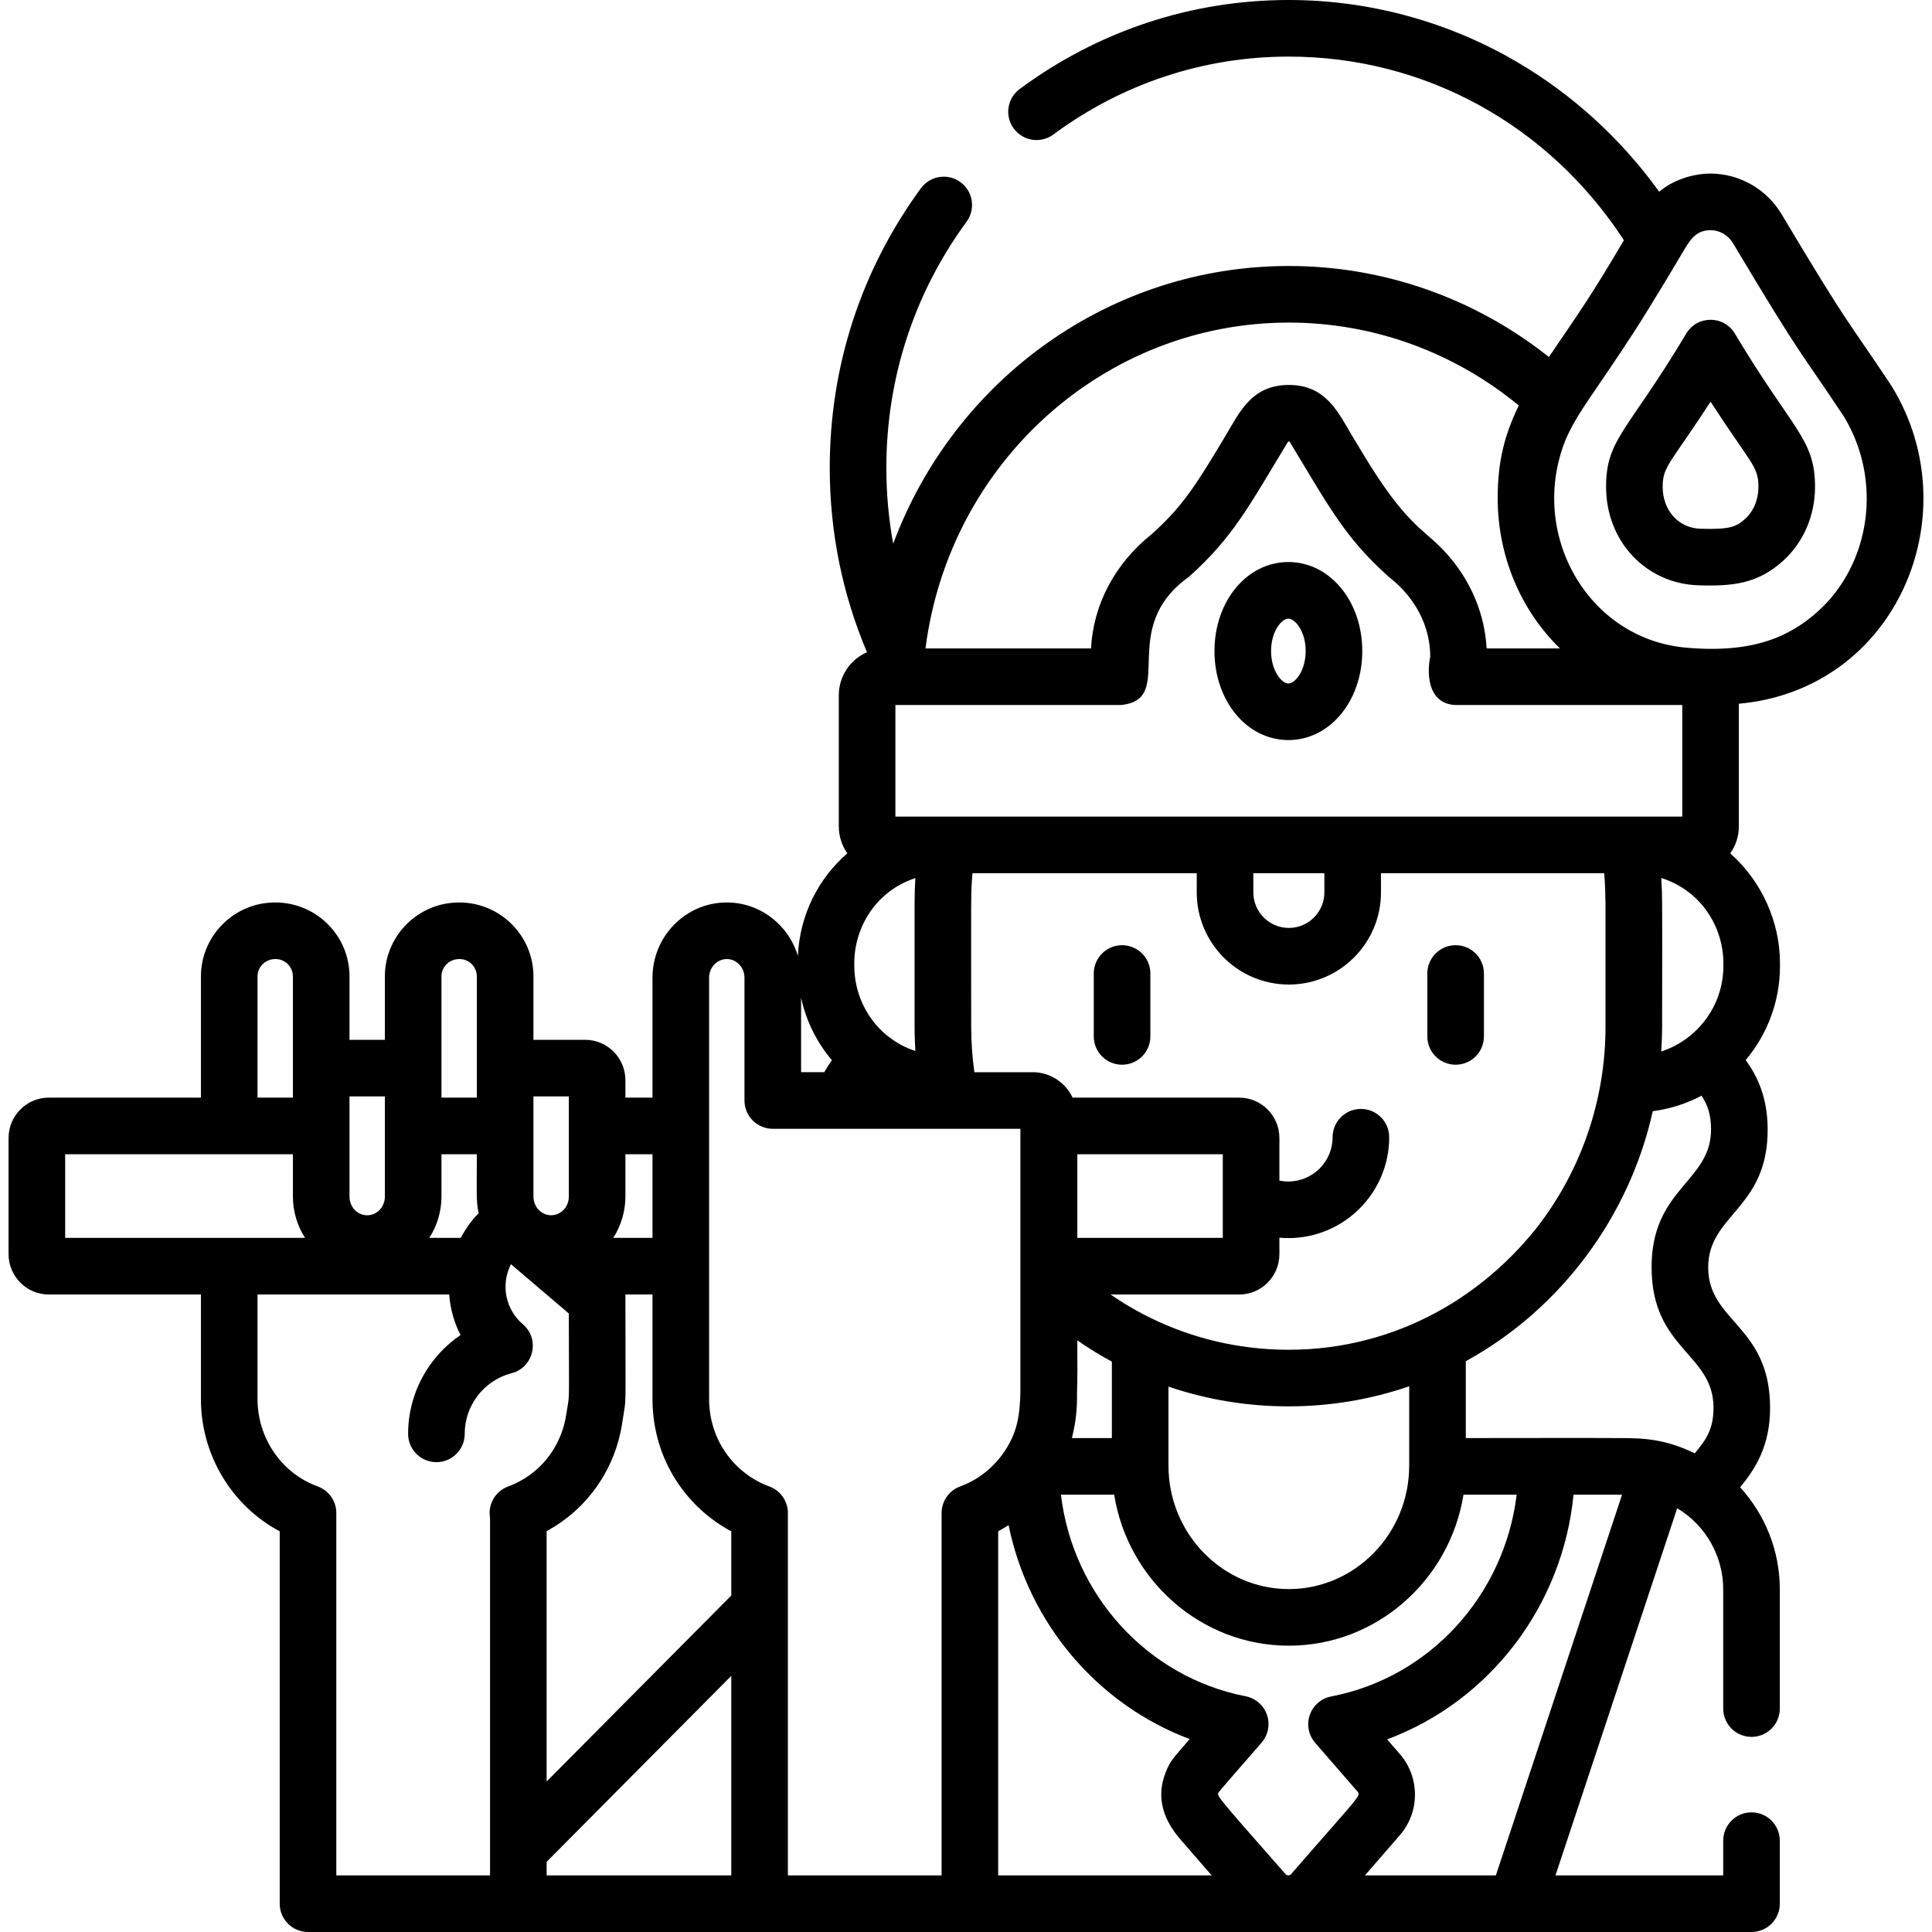 <svg id="Capa_1" enable-background="new 0 0 512 512" height="512" viewBox="0 0 512 512" width="512" xmlns="http://www.w3.org/2000/svg"><g><path d="m501.429 102.53c-.048-.079-.098-.157-.148-.233-12.174-18.4-10.437-14.193-29.15-45.546-3.957-6.629-11.166-10.749-18.814-10.749-4.621 0-9.564 1.638-12.953 4.284-.233.171-.456.34-.671.509-10.032-13.926-22.857-25.675-37.573-34.315-18.362-10.782-39.305-16.48-60.567-16.48-25.795 0-50.457 8.156-71.318 23.585-3.33 2.463-4.033 7.16-1.57 10.49 2.465 3.331 7.159 4.033 10.49 1.57 18.261-13.506 39.838-20.645 62.398-20.645 36.032 0 68.909 18.107 88.802 48.667-8.981 15.215-11.433 18.491-19.881 30.945-19.63-15.602-43.804-24.123-68.921-24.123-47.209 0-88.554 29.9-104.847 73.605-1.207-6.583-1.814-13.301-1.814-20.122 0-23.702 7.352-46.251 21.261-65.212 2.449-3.34 1.729-8.033-1.611-10.483-3.339-2.449-8.034-1.729-10.483 1.611-15.81 21.551-24.166 47.169-24.166 74.084 0 16.979 3.323 33.407 9.867 48.877-4.387 1.904-7.468 6.302-7.468 11.414v34.726c0 2.661.842 5.123 2.26 7.146-7.675 6.673-12.597 16.272-13.107 27.186-2.452-8.183-9.966-14.159-18.838-14.159-10.855 0-19.687 8.942-19.687 19.934v31.79h-7.178v-4.607c0-5.911-4.78-10.719-10.655-10.719h-13.718v-16.806c0-10.771-8.736-19.539-19.585-19.591-.521-.003-1.17.03-1.648.066-10.172.75-18.141 9.327-18.141 19.525v16.806h-9.373v-16.806c0-10.771-8.736-19.54-19.585-19.591-.522-.003-1.169.03-1.648.066-10.172.75-18.141 9.327-18.141 19.525v32.132h-40.324c-5.876 0-10.656 4.809-10.656 10.72v30.731c0 5.911 4.78 10.719 10.656 10.719h40.323v27.717c0 14.822 8.204 28.297 20.88 35.043v98.684c0 4.142 3.357 7.5 7.5 7.5h382.544c4.143 0 7.5-3.358 7.5-7.5v-16.706c0-4.142-3.357-7.5-7.5-7.5s-7.5 3.358-7.5 7.5v9.206h-44.449c3.646-10.999 29.429-88.78 32.255-97.305 7.741 4.666 12.194 12.899 12.194 21.521v31.578c0 4.142 3.357 7.5 7.5 7.5s7.5-3.358 7.5-7.5v-31.578c0-10.29-3.928-19.858-10.519-27.07 3.937-4.775 8.031-10.929 7.94-21.391-.188-21.415-16.28-22.491-16.403-36.713-.126-14.232 15.944-15.586 15.758-37.014-.073-8.283-2.721-13.817-5.816-18.097 5.661-6.743 9.079-15.43 9.079-24.903v-.825c0-10.665-4.678-21.532-13.175-29.041 1.43-2.029 2.281-4.501 2.281-7.174v-32.49c41.734-3.746 61.282-50.073 40.613-83.968zm-88.029 69.31h-19.429c-.557-10.21-5.063-19.866-12.677-27.288-4.432-4.321-9.249-6.613-19.234-22.892-1.13-1.842-2.317-3.818-3.611-5.974-3.772-6.283-6.943-13.671-16.895-13.671s0 0 0 0c-9.986 0-13.182 7.493-16.906 13.688-7.304 12.163-10.993 18.306-19.381 25.809-9.836 7.822-15.537 18.734-16.137 30.329h-43.866c6.303-49.312 47.475-86.352 96.289-86.352 22.273 0 43.738 7.779 60.936 21.972-3.803 7.865-5.584 14.81-5.584 24.587 0 14.921 5.816 29.374 16.495 39.792zm-62.428 59.57v5.09c0 5.19-4.223 9.413-9.413 9.413-5.189 0-9.412-4.223-9.412-9.413v-5.09zm-9.413 29.503c13.462 0 24.413-10.952 24.413-24.413v-5.09h59.161c.243 2.733.309 5.586.344 8.359v32.328c0 18.893-6.116 37.655-18.14 53.159-16.928 21.336-42.528 34.059-71.115 32.283-.144-.009-.288-.021-.432-.03-12.26-.827-24.091-4.336-34.744-10.266-.007-.004-.013-.01-.021-.014-2.299-1.282-4.532-2.679-6.7-4.173h34.1c5.86 0 10.629-4.796 10.629-10.691v-4.369c.784.068 1.572.112 2.368.112 14.739 0 26.73-11.991 26.73-26.731 0-4.142-3.357-7.5-7.5-7.5s-7.5 3.358-7.5 7.5c0 6.468-5.263 11.731-11.73 11.731-.806 0-1.596-.086-2.368-.244v-11.285c0-5.896-4.769-10.692-10.629-10.692h-44.168c-1.989-4.204-6.165-6.741-10.55-6.741h-15.485c-.548-3.972-.847-7.968-.847-12.047 0-35.217-.131-35.169.349-40.687h59.424v5.09c-.001 13.459 10.95 24.411 24.411 24.411zm88.301 135.206-33.441 100.881h-34.696l9.273-10.686c5.308-6.115 5.308-15.339 0-21.455l-3.392-3.908c27.121-10.093 46.506-35.296 49.399-64.842.001 0 12.647.006 12.857.01zm-89.185 100.536c-.009-.01-.018-.02-.033-.037-18.933-21.531-18.149-20.631-17.678-21.631l.021-.047c.799-1.029 4.235-4.929 11.349-13.129 1.755-2.021 2.299-4.825 1.428-7.356s-3.025-4.406-5.652-4.92c-26.182-5.119-45.797-26.995-48.951-53.426h14.11c3.631 22.646 23.038 40.015 46.284 40.015s42.655-17.367 46.285-40.015h14.092c-3.222 26.542-22.918 48.438-49.148 53.466-2.634.505-4.798 2.377-5.675 4.912-.878 2.535-.335 5.345 1.423 7.37l11.139 12.834c1.107 1.275.894.762-17.485 21.941-.21.241-.463.365-.752.368-.307.017-.544-.113-.757-.345zm32.777-129.278v21.128c0 .024-.004.047-.004.071-.078 17.947-14.387 32.547-31.895 32.547-17.509 0-31.816-14.601-31.894-32.547 0-.03-.004-.059-.005-.089v-21.026c20.625 7.049 43.441 6.95 63.798-.084zm-89.103 12.472c.802-3.35 1.134-6.913 1.064-10.432.139-3.956.123-8.571.081-14.207 2.959 2.057 6.018 3.936 9.16 5.643v20.255h-10.584c.1-.413.192-.833.279-1.259zm172.361-123.822c0 10.517-6.91 19.516-16.45 22.626.09-1.375.216-4.42.216-6.557-.008-11.644.077-23.634 0-32.998 0-1.377-.036-3.222-.213-6.422 10.738 3.419 16.446 13.209 16.446 22.525v.826zm-171.209 72.028v-22.17h38.551v22.17zm-73.208-43.911v-19.754c1.354 6.247 4.197 11.893 8.172 16.577-.71.984-1.388 2.041-2.024 3.178h-6.148zm14.104-28.941c0-9.289 5.613-19.048 16.177-22.495-.101 1.616-.2 4.325-.2 6.392v32.998c0 2.378.131 5.296.202 6.425-4.311-1.406-6.623-3.489-7.623-4.196-5.611-4.644-8.555-11.587-8.555-18.299v-.825zm-32.598 167.629-48.937 49.284v-66.359c10.722-5.763 18.228-16.378 20.053-28.793 1.149-7.777.826-.584.826-32.733v-1.177h7.178v27.717c0 12.475 5.614 23.959 15.405 31.509 1.731 1.335 3.562 2.516 5.475 3.533zm-80.031-94.777c2.006-3.088 3.227-6.947 3.227-10.925v-11.245h9.374c0 9.786-.243 12.403.483 15.67-1.698 1.507-3.61 4.327-4.741 6.5zm59.151-22.17v22.17h-10.403c2.13-3.29 3.226-7.182 3.226-10.925v-11.245zm-22.177-15.326v26.572c0 3.87-3.986 6.141-7.046 4.247-1.457-.904-2.327-2.491-2.327-4.247 0-14.84 0-11.029 0-26.572zm-33.747-31.806c0-2.385 1.864-4.391 4.326-4.573.186-.013.297-.008.464-.019 2.528.004 4.584 2.063 4.584 4.591v32.132h-9.374c0-11.92 0-19.929 0-32.131zm-15 31.806v26.572c0 2.72-2.103 4.934-4.687 4.934s-4.687-2.213-4.687-4.934c0-14.84 0-11.029 0-26.572zm-33.747-31.806c0-2.385 1.864-4.391 4.326-4.573.186-.013.297-.008.464-.019 2.528.004 4.584 2.063 4.584 4.591v32.132h-9.374zm-50.98 47.132h60.354v11.245c0 3.695 1.075 7.612 3.227 10.925-7.511 0-56.561 0-63.58 0v-22.17zm66.918 88.028c-9.533-3.459-15.938-12.759-15.938-23.141v-27.717h50.797c.004.052.005.104.009.157.3 3.755 1.324 7.339 2.993 10.593-8.501 5.76-13.893 15.474-13.893 26.185 0 4.142 3.357 7.5 7.5 7.5s7.5-3.358 7.5-7.5c0-7.481 5.003-14.035 12.195-16.021 6.023-1.357 7.907-9.026 3.216-13.025-4.589-3.911-5.941-10.418-3.158-15.922l15.337 13.072c.023 26.657.273 20.281-.668 26.69-1.297 8.82-7.192 16.153-15.387 19.138-3.414 1.244-5.434 4.749-4.826 8.306v94.771h-40.736v-96.037c0-3.155-1.975-5.973-4.941-7.049zm60.677 99.493 48.937-49.284v52.878h-48.937zm63.936-92.443c0-3.156-1.976-5.974-4.941-7.05-2.282-.828-4.427-2.009-6.374-3.51-6.078-4.688-9.564-11.842-9.564-19.63 0-10.919 0-100.742 0-111.677 0-2.721 2.103-4.934 4.687-4.934 2.585 0 4.688 2.213 4.688 4.934v32.549c0 4.142 3.357 7.5 7.5 7.5h65.62v70.141c-.215 5.764-.703 10.027-4.113 15.21-2.871 4.347-7.069 7.692-11.826 9.418-2.966 1.077-4.941 3.895-4.941 7.05v96.036h-40.734v-96.037zm55.735 4.851c.379-.202 1.874-1.066 2.755-1.633 5.275 25.9 23.44 47.474 47.989 56.689-4.925 5.672-5.017 5.868-5.843 7.637l-.045.096c-3.056 6.497-1.853 12.898 3.577 19.027l.206.234c1.577 1.818 4.776 5.505 7.927 9.135h-56.567v-91.185zm173.156-69.641c.188 21.419 16.28 22.49 16.403 36.713.051 5.742-1.903 8.625-4.967 12.264-7.986-3.905-13.967-4.041-19.915-4.041-4.423-.057-32.959-.007-40.76-.002v-20.371c25.465-13.961 43.455-38.712 49.55-66.254 3.87-.517 7.728-1.618 11.396-3.347.003-.001.005-.002.008-.004.381-.18.757-.37 1.132-.561.131-.067.264-.127.394-.196 1.559 2.354 2.483 4.909 2.517 8.784.125 14.137-15.944 15.652-15.758 37.015zm-186.6-119.763h-13.8v-29.57h59.75c15.025-1.501-1.272-20.207 18.04-33.983 11.723-10.436 16.067-19.02 26.168-35.635.181-.332.454-.278.61 0 10.033 16.499 14.41 25.167 26.168 35.635.113.101.229.198.349.292 6.771 5.329 10.654 12.926 10.654 20.842-1.108 5.568-.126 12.819 7.037 12.849h59.749v29.57h-14.064zm230.559-54.279c-7.484 6.692-17.319 11.087-34.901 9.499-.004 0-.008-.001-.013-.002-25.972-2.339-41.848-30.225-31.821-55.136 3.265-7.474 7.748-12.485 18.229-28.699 4.655-7.17 12.608-20.623 12.676-20.754 1.934-3.22 3.418-6.037 7.497-6.037 2.396 0 4.669 1.316 5.934 3.436v.001c18.972 31.783 17.463 27.916 29.442 46.014 10.231 16.902 7.082 39.047-7.043 51.678z"/><path d="m459.757 88.399c-2.908-4.872-9.969-4.878-12.88-.003-15.52 25.982-21.25 27.89-21.25 40.628 0 14.426 10.53 25.643 24.49 26.089 9.152.295 15.68-.456 22.324-6.398 5.441-4.865 8.563-12.042 8.563-19.691 0-12.782-5.947-14.975-21.247-40.625zm2.686 49.135c-2.243 2.007-3.874 2.847-11.842 2.587-5.779-.185-9.974-4.852-9.974-11.097 0-5.537 1.956-5.994 12.688-22.577 10.741 16.588 12.689 17.041 12.689 22.577 0 3.385-1.297 6.486-3.561 8.51z"/><path d="m341.433 148.943c-10.982 0-19.585 10.362-19.585 23.591s8.603 23.591 19.585 23.591 19.585-10.362 19.585-23.591-8.602-23.591-19.585-23.591zm0 32.182c-1.825 0-4.585-3.426-4.585-8.591s2.76-8.591 4.585-8.591 4.585 3.426 4.585 8.591-2.76 8.591-4.585 8.591z"/><path d="m385.758 282.161c4.143 0 7.5-3.358 7.5-7.5v-16.675c0-4.142-3.357-7.5-7.5-7.5s-7.5 3.358-7.5 7.5v16.675c0 4.142 3.358 7.5 7.5 7.5z"/><path d="m297.36 250.486c-4.143 0-7.5 3.358-7.5 7.5v16.675c0 4.142 3.357 7.5 7.5 7.5s7.5-3.358 7.5-7.5v-16.675c0-4.142-3.358-7.5-7.5-7.5z"/></g></svg>